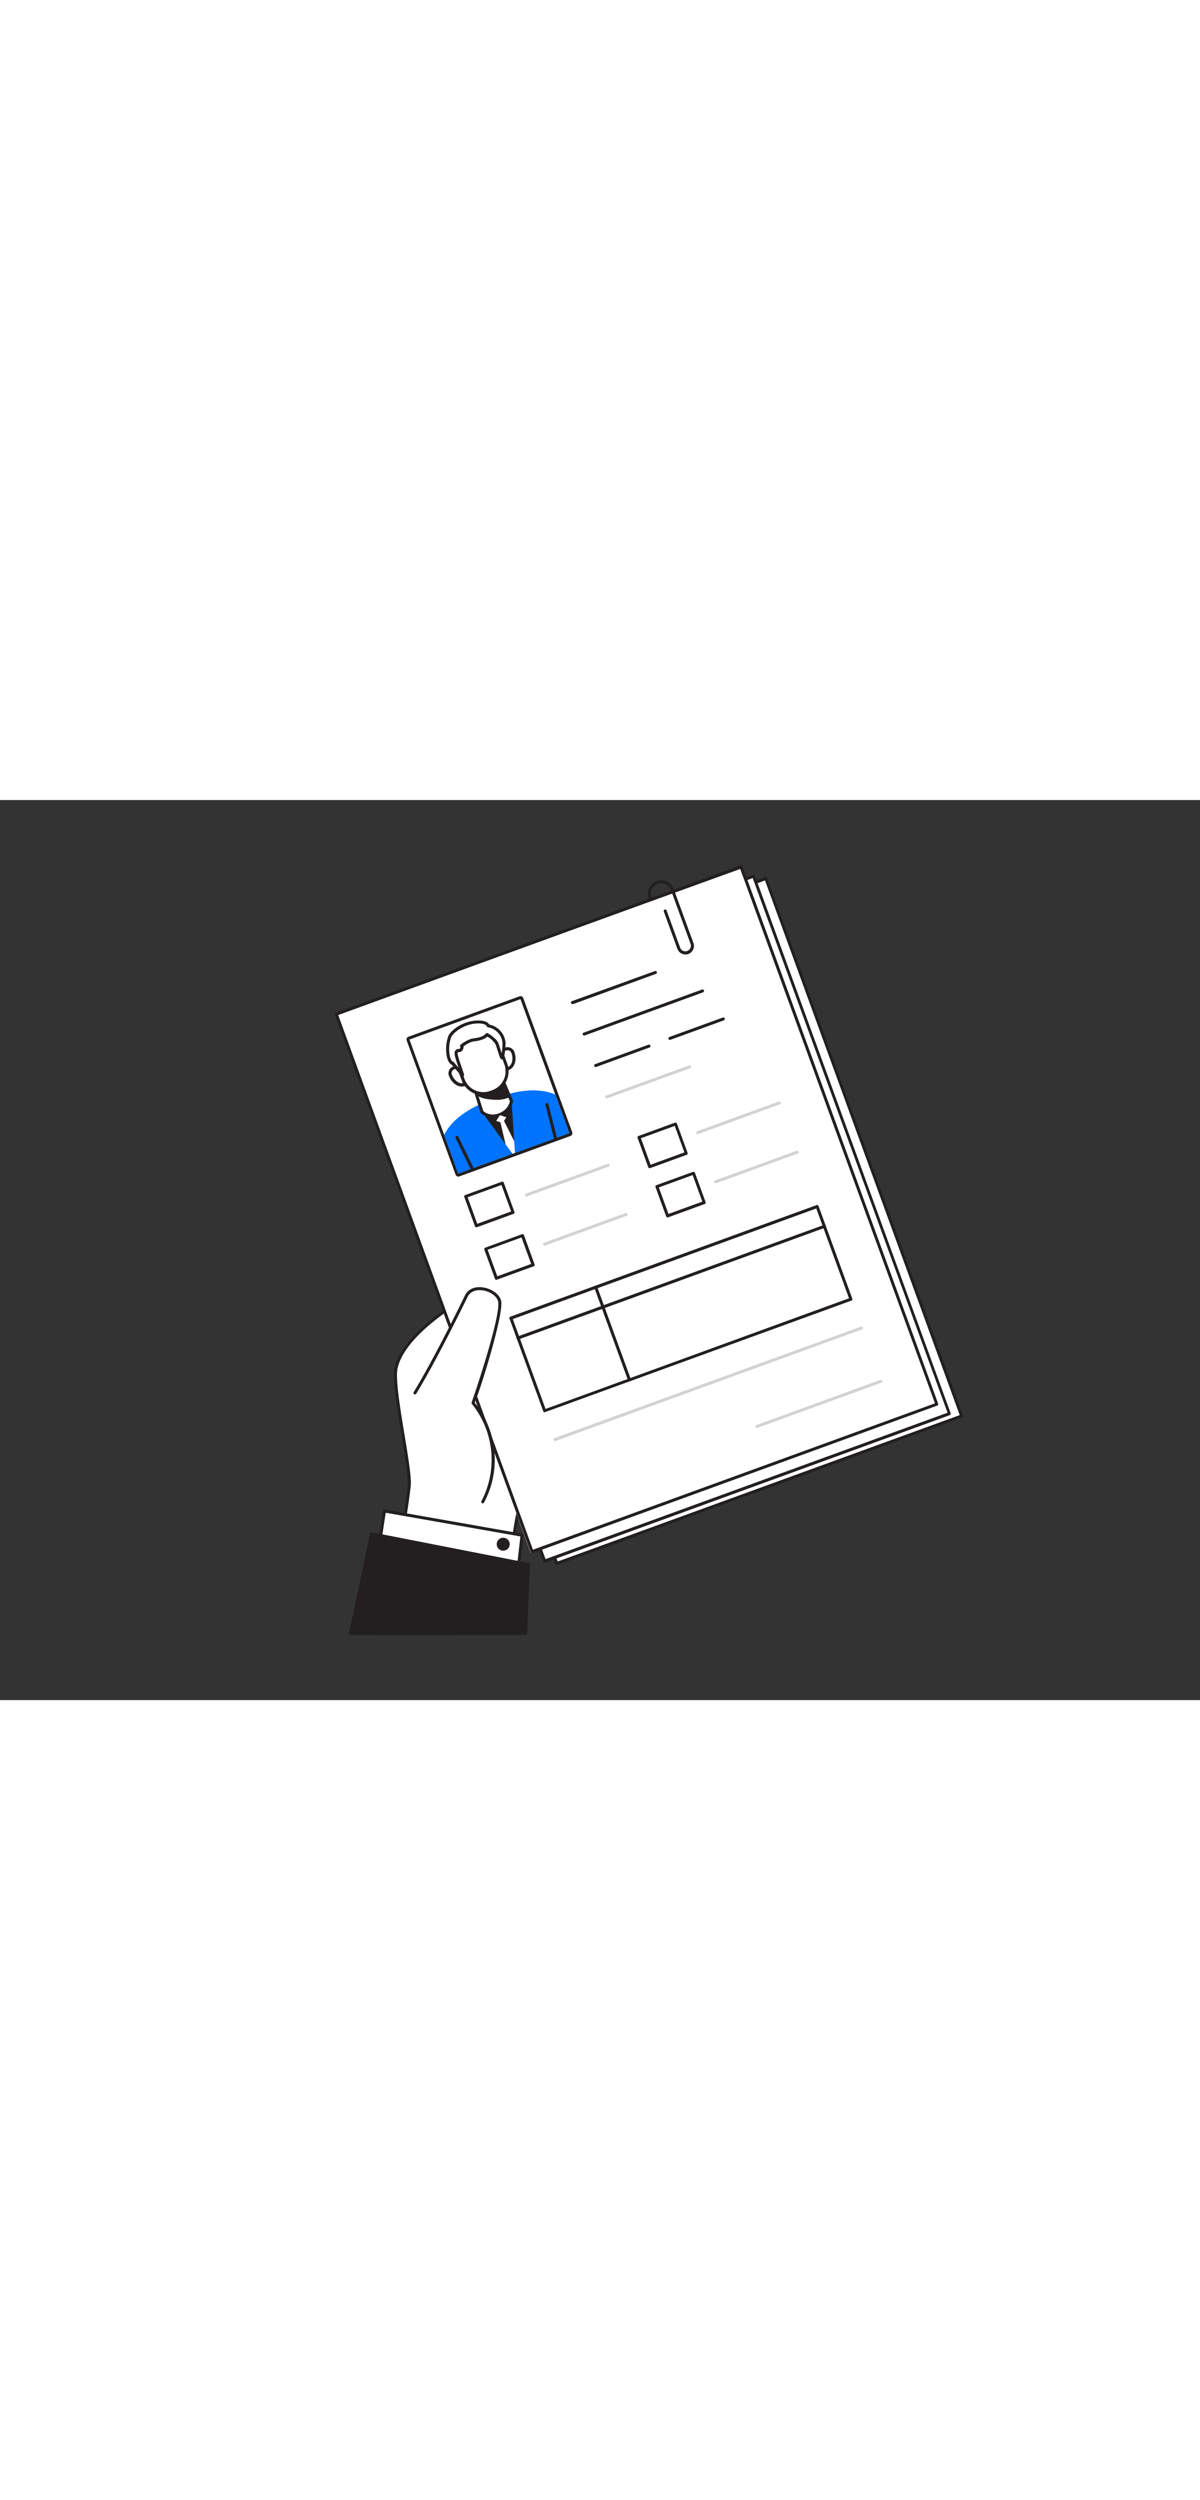 <svg xmlns="http://www.w3.org/2000/svg" viewBox="0 0 400 300" data-imageid="personal-data-flatline-224f0" imageName="Personal data" class="illustrations_image" style="width: 144px;"><rect x="0" y="0" width="400" height="300" fill="#333333" stroke="none"/><g id="_256_personal_data_flatline" data-name="#256_personal_data_flatline"><path d="M136.41,228.71c-1.93,17.31-7.35,40.41-9.84,49.06h25.32l15.53-1.88s3.6-33.75,5.86-41.14.51-77.9.58-78.61-38.05,16.6-41.85,33.08C130.54,195.64,137.06,222.87,136.41,228.71Z" fill="#fff"/><path d="M126.57,278.27a.48.48,0,0,1-.4-.2.52.52,0,0,1-.08-.44c2.48-8.64,7.92-31.88,9.82-49h0c.28-2.52-.85-9.35-2-16.57-1.57-9.49-3.19-19.3-2.34-23,3.65-15.88,39.91-33.49,42.33-33.49h0a.53.53,0,0,1,.44.56c0,.15,0,2.06.08,4.7.31,16.74,1.25,67.67-.68,74-2.21,7.26-5.8,40.7-5.83,41a.5.5,0,0,1-.44.44L152,278.27Zm.66-1h24.66L167,275.44c.43-4,3.7-33.83,5.84-40.84,1.25-4.1,1.46-28.89.63-73.69,0-2.27-.06-3.49-.07-4.14-4.59,1.71-37.34,17.3-40.86,32.57-.8,3.47.88,13.62,2.36,22.57,1.2,7.3,2.34,14.2,2,16.85l-.49,0,.49,0C135,245.52,129.8,268.14,127.23,277.27Z" fill="#231f20"/><polygon points="125.9 251.96 128.15 236.97 174.01 245.04 172.16 261.24 125.9 251.96" fill="#fff"/><path d="M172.17,261.74h-.1l-46.27-9.28a.52.52,0,0,1-.4-.57l2.26-15a.5.5,0,0,1,.2-.33.51.51,0,0,1,.38-.09l45.85,8.08a.49.49,0,0,1,.41.54l-1.84,16.21a.51.51,0,0,1-.2.35A.52.52,0,0,1,172.17,261.74Zm-45.71-10.18,45.27,9.09,1.73-15.2-44.89-7.9Z" fill="#231f20"/><polygon points="175.18 277.77 176.16 254.81 123.82 244.55 116.84 277.77 175.18 277.77" fill="#231f20"/><path d="M175.18,278.27H116.84a.5.5,0,0,1-.39-.18.53.53,0,0,1-.1-.42l7-33.22a.48.48,0,0,1,.58-.39l52.35,10.26a.48.48,0,0,1,.4.51l-1,23A.51.51,0,0,1,175.18,278.27Zm-57.72-1H174.7l1-22.06-51.44-10.08Z" fill="#231f20"/><rect x="148.64" y="44.96" width="143.56" height="190.67" transform="translate(-34.7 83.91) rotate(-20.01)" fill="#fff"/><path d="M185.6,254.94a.5.5,0,0,1-.47-.33L119.88,75.46a.5.5,0,0,1,.3-.64L255.07,25.69a.5.5,0,0,1,.65.29L321,205.14a.5.5,0,0,1,0,.38.48.48,0,0,1-.28.26l-134.9,49.13A.47.47,0,0,1,185.6,254.94ZM121,75.58,185.9,253.8l134-48.79L255,26.8Z" fill="#231f20"/><rect x="144.59" y="44.21" width="143.56" height="190.67" transform="translate(-34.69 82.47) rotate(-20.01)" fill="#fff"/><path d="M181.55,254.18a.49.49,0,0,1-.47-.32L115.83,74.7a.49.49,0,0,1,.3-.64L251,24.93a.49.49,0,0,1,.64.3l65.25,179.15a.49.49,0,0,1-.3.64L181.72,254.15ZM116.94,74.83,181.85,253l134-48.79L250.89,26Z" fill="#231f20"/><rect x="140.39" y="41.04" width="143.56" height="190.67" transform="matrix(0.94, -0.34, 0.34, 0.94, -33.86, 80.85)" fill="#fff"/><path d="M177.35,251a.51.51,0,0,1-.47-.32L111.63,71.53a.5.5,0,0,1,.3-.64l134.9-49.13a.5.5,0,0,1,.38,0,.53.53,0,0,1,.26.29l65.25,179.15a.5.5,0,0,1-.3.64L177.52,251A.47.47,0,0,1,177.35,251ZM112.74,71.66l64.91,178.21,134-48.79L246.7,22.87Z" fill="#231f20"/><rect x="143.44" y="71.66" width="39.37" height="47.54" transform="matrix(0.94, -0.34, 0.34, 0.94, -22.81, 61.59)" fill="#fff"/><path d="M173.48,66.36,189.75,111l-37,13.47L136.49,79.83l37-13.47m0-1a1,1,0,0,0-.34.06l-37,13.47a1,1,0,0,0-.57.52,1,1,0,0,0,0,.77l16.27,44.67a1,1,0,0,0,.94.65,1,1,0,0,0,.34-.06l37-13.47a1,1,0,0,0,.6-1.28L174.42,66a1,1,0,0,0-.94-.66Z" fill="#231f20"/><line x1="190.91" y1="67.53" x2="218.48" y2="57.49" fill="#fff"/><path d="M190.91,68a.5.5,0,0,1-.18-1L218.3,57a.5.5,0,1,1,.35.94L191.08,68Z" fill="#231f20"/><line x1="194.72" y1="78" x2="234.15" y2="63.63" fill="#fff"/><path d="M194.72,78.5a.51.51,0,0,1-.47-.33.49.49,0,0,1,.3-.64L234,63.16a.5.5,0,0,1,.64.3.5.5,0,0,1-.29.64L194.89,78.47A.51.51,0,0,1,194.72,78.5Z" fill="#231f20"/><line x1="198.53" y1="88.47" x2="216.33" y2="81.98" fill="#fff"/><path d="M198.53,89a.52.52,0,0,1-.47-.33.5.5,0,0,1,.3-.64l17.8-6.49a.5.5,0,0,1,.64.3.49.49,0,0,1-.3.64l-17.8,6.49A.47.47,0,0,1,198.53,89Z" fill="#231f20"/><line x1="223.31" y1="79.44" x2="241.11" y2="72.96" fill="#fff"/><path d="M223.31,79.94a.49.49,0,0,1-.47-.33.5.5,0,0,1,.3-.64l17.8-6.48a.5.5,0,0,1,.34.94l-17.8,6.48A.51.51,0,0,1,223.31,79.94Z" fill="#231f20"/><path d="M202.35,99.44a.5.5,0,0,1-.18-1l27.57-10a.5.5,0,0,1,.64.3.49.49,0,0,1-.29.64l-27.57,10Z" fill="#d1d3d4"/><path d="M175.52,132.13a.48.48,0,0,1-.47-.33.5.5,0,0,1,.3-.64l27.22-9.91a.5.5,0,0,1,.34.94l-27.22,9.91Z" fill="#d1d3d4"/><rect x="163.3" y="147.09" width="13" height="10.4" transform="translate(-41.87 67.31) rotate(-20.01)" fill="#fff"/><path d="M165.47,159.9a.52.52,0,0,1-.21,0,.55.55,0,0,1-.26-.28l-3.56-9.78a.5.5,0,0,1,.3-.64L174,144.71a.5.5,0,0,1,.38,0,.55.55,0,0,1,.26.28l3.56,9.77a.5.5,0,0,1-.3.64l-12.22,4.45A.47.47,0,0,1,165.47,159.9Zm-2.92-10,3.22,8.83,11.28-4.1-3.22-8.84Z" fill="#231f20"/><rect x="156.62" y="129.59" width="13" height="10.4" transform="translate(-36.28 63.96) rotate(-20.01)" fill="#fff"/><path d="M158.79,142.4a.52.52,0,0,1-.47-.33l-3.56-9.77a.5.5,0,0,1,.3-.64l12.22-4.45a.5.5,0,0,1,.64.3l3.56,9.77a.5.5,0,0,1-.3.64L159,142.37A.47.47,0,0,1,158.79,142.4Zm-2.92-10,3.22,8.84,11.28-4.11-3.22-8.83Z" fill="#231f20"/><path d="M181.49,148.54a.52.52,0,0,1-.47-.33.5.5,0,0,1,.3-.64l27.22-9.92a.5.5,0,0,1,.64.3.49.49,0,0,1-.3.64l-27.22,9.92A.47.47,0,0,1,181.49,148.54Z" fill="#d1d3d4"/><rect x="214.39" y="109.91" width="13" height="10.4" transform="translate(-26.06 82.54) rotate(-20.01)" fill="#fff"/><path d="M216.56,122.72a.5.5,0,0,1-.47-.33l-3.56-9.77a.46.46,0,0,1,0-.38.45.45,0,0,1,.28-.26L225,107.53a.5.5,0,0,1,.64.3l3.56,9.77a.49.49,0,0,1-.3.64l-12.21,4.45Zm-2.92-10,3.22,8.83,11.27-4.11-3.22-8.83Z" fill="#231f20"/><path d="M232.58,111.35a.48.48,0,0,1-.47-.33.5.5,0,0,1,.3-.64l27.22-9.91a.5.5,0,0,1,.34.94l-27.22,9.91Z" fill="#d1d3d4"/><rect x="220.36" y="126.31" width="13" height="10.4" transform="translate(-31.31 85.58) rotate(-20.01)" fill="#fff"/><path d="M222.53,139.12a.5.5,0,0,1-.47-.33L218.5,129a.5.5,0,0,1,.3-.64L231,123.93a.51.51,0,0,1,.64.3l3.56,9.77a.5.5,0,0,1,0,.38.51.51,0,0,1-.28.26l-12.22,4.45A.47.47,0,0,1,222.53,139.12Zm-2.92-10,3.22,8.83,11.27-4.1L230.89,125Z" fill="#231f20"/><path d="M238.55,127.75a.49.49,0,0,1-.47-.33.51.51,0,0,1,.3-.64l27.22-9.91a.5.5,0,0,1,.34.94l-27.22,9.91A.47.47,0,0,1,238.55,127.75Z" fill="#d1d3d4"/><rect x="172.65" y="153.08" width="108.64" height="32.87" transform="translate(-44.31 87.91) rotate(-20.01)" fill="#fff"/><path d="M181.55,204.05a.41.41,0,0,1-.21-.05.48.48,0,0,1-.26-.28l-11.25-30.88a.53.53,0,0,1,0-.39.49.49,0,0,1,.28-.25L272.21,135a.49.49,0,0,1,.64.3L284.1,166.2a.5.5,0,0,1,0,.38.45.45,0,0,1-.28.26L181.72,204A.47.47,0,0,1,181.55,204.05ZM170.94,173l10.91,29.95L283,166.07l-10.91-29.94Z" fill="#231f20"/><line x1="172.72" y1="179.3" x2="274.8" y2="142.12" fill="#fff"/><path d="M172.72,179.8a.5.5,0,0,1-.17-1l102.07-37.18a.5.5,0,1,1,.35.94L172.89,179.77Z" fill="#231f20"/><line x1="198.57" y1="162.37" x2="209.82" y2="193.25" fill="#fff"/><path d="M209.82,193.75a.5.5,0,0,1-.47-.32L198.1,162.54a.5.5,0,1,1,.94-.34l11.25,30.88a.5.5,0,0,1-.3.64A.34.34,0,0,1,209.82,193.75Z" fill="#231f20"/><path d="M252.43,209.27a.5.5,0,0,1-.17-1l41.18-15a.5.5,0,0,1,.34.94l-41.18,15Z" fill="#d1d3d4"/><path d="M185.05,213.65a.5.5,0,0,1-.17-1L287,175.5a.5.5,0,0,1,.35.94L185.22,213.62Z" fill="#d1d3d4"/><path d="M185.05,98.13l4.7,12.9-37,13.47-4.7-12.89c2.45-4.91,7.37-8.07,11.81-10.15,1.7-.8,3.34-1.43,4.74-1.94l.33-.12c1.3-.47,2.82-1,4.47-1.42l.09,0C174.23,96.69,180,96,185.05,98.13Z" fill="#0073ff" class="target-color"/><path d="M170.51,100.39h0l.9,13.32.26,3.9-.83.3-2.31-3.16L160.68,104l0,0h0A24.76,24.76,0,0,1,170.51,100.39Z" fill="#231f20"/><path d="M166.39,86.4c-.56-2.89,3.74-5.22,4.69-1.91A5.1,5.1,0,0,1,171,88a3,3,0,0,1-2.79,1.82" fill="#fff"/><path d="M168.34,90.3h-.2a.51.51,0,0,1-.47-.55.52.52,0,0,1,.55-.48,2.47,2.47,0,0,0,2.28-1.52,4.61,4.61,0,0,0,.08-3.11c-.38-1.32-1.27-1.31-1.77-1.2a2.61,2.61,0,0,0-1.92,2.88.5.5,0,0,1-.4.6.52.52,0,0,1-.61-.41,3.62,3.62,0,0,1,2.69-4.07,2.44,2.44,0,0,1,3,1.92,5.57,5.57,0,0,1-.13,3.82A3.54,3.54,0,0,1,168.34,90.3Z" fill="#231f20"/><path d="M155.07,90.53c-1.43-2.58-6.22-1.6-4.82,1.54a5.05,5.05,0,0,0,2.31,2.59,3,3,0,0,0,3.31-.4" fill="#fff"/><path d="M154,95.5a3.77,3.77,0,0,1-1.63-.37,5.57,5.57,0,0,1-2.56-2.85,2.42,2.42,0,0,1,1.06-3.39,3.61,3.61,0,0,1,4.68,1.39.51.51,0,0,1-.9.5,2.6,2.6,0,0,0-3.32-1,1.39,1.39,0,0,0-.58,2,4.66,4.66,0,0,0,2.06,2.34,2.49,2.49,0,0,0,2.73-.31.52.52,0,0,1,.73,0,.51.51,0,0,1,0,.72A3.24,3.24,0,0,1,154,95.5Z" fill="#231f20"/><path d="M160.65,104a5.56,5.56,0,0,0,5.8.92,6.16,6.16,0,0,0,4.06-4.51L166.2,90.05l-8.9,3.24Z" fill="#fff"/><path d="M164.22,105.83a5.74,5.74,0,0,1-3.93-1.49.57.57,0,0,1-.13-.21l-3.35-10.69a.51.51,0,0,1,.32-.63L166,89.57a.52.52,0,0,1,.66.28L171,100.19a.65.65,0,0,1,0,.28,6.66,6.66,0,0,1-4.4,4.92A7,7,0,0,1,164.22,105.83Zm-3.11-2.14a5.05,5.05,0,0,0,5.16.73,5.68,5.68,0,0,0,3.7-4l-4.06-9.74-8,2.91Z" fill="#231f20"/><path d="M158.94,97.79a7.76,7.76,0,0,0,3.55,1.38c2.12.33,5.15.47,7.17-.64l-2-4.32A21.11,21.11,0,0,1,163,96a14.44,14.44,0,0,1-4.35.7C158.37,96.64,158.51,97.46,158.94,97.79Z" fill="#231f20"/><path d="M165.4,99.9a20.08,20.08,0,0,1-3-.24,8.11,8.11,0,0,1-3.77-1.48,1.62,1.62,0,0,1-.58-1.62.59.59,0,0,1,.6-.4,13.77,13.77,0,0,0,4.19-.68,20.46,20.46,0,0,0,4.61-1.71.53.53,0,0,1,.39,0,.48.48,0,0,1,.29.27l2,4.31a.5.5,0,0,1-.21.65A9.58,9.58,0,0,1,165.4,99.9Zm-6.32-2.74a.7.7,0,0,0,.17.24h0a7.29,7.29,0,0,0,3.32,1.28c1.26.19,4.31.53,6.44-.38l-1.56-3.41a22,22,0,0,1-4.34,1.55A15.89,15.89,0,0,1,159.08,97.16Zm-.48,0h0Z" fill="#231f20"/><path d="M163.41,97l.73-.27a6.67,6.67,0,0,0,4-8.55l-3.62-9.93A10.15,10.15,0,0,0,151.24,83L154.85,93A6.68,6.68,0,0,0,163.41,97Z" fill="#fff"/><path d="M160.51,77.28a8.36,8.36,0,0,1,4,.93l3.62,9.93a6.67,6.67,0,0,1-4,8.55l-.73.27a6.82,6.82,0,0,1-2.29.4A6.68,6.68,0,0,1,154.85,93L151.24,83a9.3,9.3,0,0,1,5.66-5.1,10.42,10.42,0,0,1,3.61-.66m0-1a11.53,11.53,0,0,0-4,.72,10.31,10.31,0,0,0-6.28,5.74,1,1,0,0,0,0,.69l3.61,9.93a7.69,7.69,0,0,0,9.88,4.6l.73-.27a7.71,7.71,0,0,0,4.61-9.88l-3.62-9.92a1,1,0,0,0-.44-.54,9.45,9.45,0,0,0-4.53-1.07Z" fill="#231f20"/><polygon points="167.57 107.64 165.4 106.95 166.62 105.03 168.78 105.72 167.57 107.64" fill="#fff"/><polygon points="171.41 113.72 171.67 117.62 170.84 117.92 168.53 114.76 166.8 107.39 166.8 107.39 166.74 107.14 166.7 106.98 167.81 106.58 167.88 106.73 168 106.95 168 106.96 171.41 113.72" fill="#fff"/><path d="M157.37,123.34a.51.51,0,0,1-.46-.29l-5.06-10.43a.52.52,0,0,1,.93-.45l5.05,10.43a.51.51,0,0,1-.24.69A.54.54,0,0,1,157.37,123.34Z" fill="#231f20"/><path d="M185.15,113.22a.5.5,0,0,1-.5-.39l-2.84-11.24a.52.52,0,0,1,1-.25l2.84,11.24a.52.52,0,0,1-.38.63Z" fill="#231f20"/><path d="M154.19,91.65c-.95-3.11-2.56-6.89-2.05-7.7s1.13,0,1.64-.92.08-1,.08-1a12,12,0,0,1,3.42-1.93c1.18-.2,4-.38,5.06-1.88,0,0,2.7,1.63,3.25,2.92s1.51,5,1.76,4.85.75-3.52.65-5a6.28,6.28,0,0,0-5.26-5.64s-.39-1.64-4.46-1.24-7.56,3.13-8.32,4.73a12.17,12.17,0,0,0-.38,7.2c.59,1.78,1.27,1.76,1.27,1.76Z" fill="#fff"/><path d="M154.19,92.16a.5.5,0,0,1-.39-.18l-3.24-3.79c-.37-.13-1-.59-1.47-2.07a12.71,12.71,0,0,1,.4-7.58c.85-1.79,4.45-4.6,8.74-5,3.43-.33,4.53.71,4.87,1.29a6.79,6.79,0,0,1,5.42,6.07c0,.8-.2,5.1-.91,5.51a.55.55,0,0,1-.47,0c-.36-.14-.5-.45-1.24-2.82-.28-.89-.57-1.81-.79-2.31a8.48,8.48,0,0,0-2.67-2.45c-1.17,1.16-3.23,1.45-4.51,1.63l-.57.09a9.65,9.65,0,0,0-2.83,1.56,1.88,1.88,0,0,1-.3,1.15,1.34,1.34,0,0,1-1.28.77c-.24,0-.28,0-.38.17-.2.46.65,2.94,1.22,4.58.31.9.63,1.82.89,2.7a.51.51,0,0,1-.24.6A.54.54,0,0,1,154.19,92.16Zm-3.27-5a.4.4,0,0,1,.32.18l1.63,1.91-.06-.17c-1.05-3.06-1.58-4.69-1.11-5.45a1.3,1.3,0,0,1,1.21-.66c.25,0,.29,0,.41-.24a1.76,1.76,0,0,0,.18-.42.59.59,0,0,1-.15-.27.55.55,0,0,1,.19-.51,12.24,12.24,0,0,1,3.65-2l.6-.09c1.24-.17,3.32-.47,4.13-1.58a.51.51,0,0,1,.68-.14c.3.17,2.86,1.75,3.46,3.15.23.55.53,1.5.82,2.41.11.34.23.72.35,1.08a20.22,20.22,0,0,0,.26-3.43,5.77,5.77,0,0,0-4.84-5.18.51.51,0,0,1-.41-.39h0s-.46-1.18-3.91-.84c-4,.39-7.27,3.1-7.9,4.45a11.62,11.62,0,0,0-.37,6.8c.43,1.28.85,1.42.85,1.42Zm2.81-4.72Z" fill="#231f20"/><path d="M228.47,51.47a2.86,2.86,0,0,1-2.68-1.88l-4.53-12.45a.49.49,0,0,1,.29-.64.52.52,0,0,1,.65.3l4.53,12.45A1.85,1.85,0,0,0,230.21,48l-6.57-18a3.47,3.47,0,0,0-4.43-2.07,3.45,3.45,0,0,0-2.07,4.44l.25.69a.5.5,0,0,1-.3.64.49.49,0,0,1-.64-.3l-.25-.69a4.46,4.46,0,0,1,6.07-5.57,4.44,4.44,0,0,1,2.31,2.52l6.57,18a2.87,2.87,0,0,1-2.68,3.83Z" fill="#231f20"/><path d="M138.35,197.61c5.47-9,12.52-22.83,17.11-32.27,2.25-4.63,10.54-2.06,11.14,1.87.83,5.5-8.85,33.82-8.91,33.75a30,30,0,0,1,3.22,32.95" fill="#fff"/><path d="M160.91,234.42a.44.44,0,0,1-.24-.07.49.49,0,0,1-.19-.68,29.69,29.69,0,0,0-3.18-32.39.5.5,0,0,1-.08-.5l0-.07c.55-1.3,9.64-28.25,8.85-33.42-.27-1.76-2.52-3.45-5.14-3.85-2.34-.35-4.23.44-5.05,2.12-2.37,4.86-10.6,21.58-17.13,32.31a.5.5,0,0,1-.69.16.49.49,0,0,1-.17-.68c6.51-10.69,14.73-27.37,17.09-32.23,1-2.1,3.3-3.1,6.1-2.67,2.61.4,5.6,2.18,6,4.69.72,4.74-7,29.59-8.85,33.7a30.33,30.33,0,0,1,3.11,33.32A.51.51,0,0,1,160.91,234.42Z" fill="#231f20"/><circle cx="167.74" cy="248.04" r="2.17" fill="#231f20"/></g></svg>